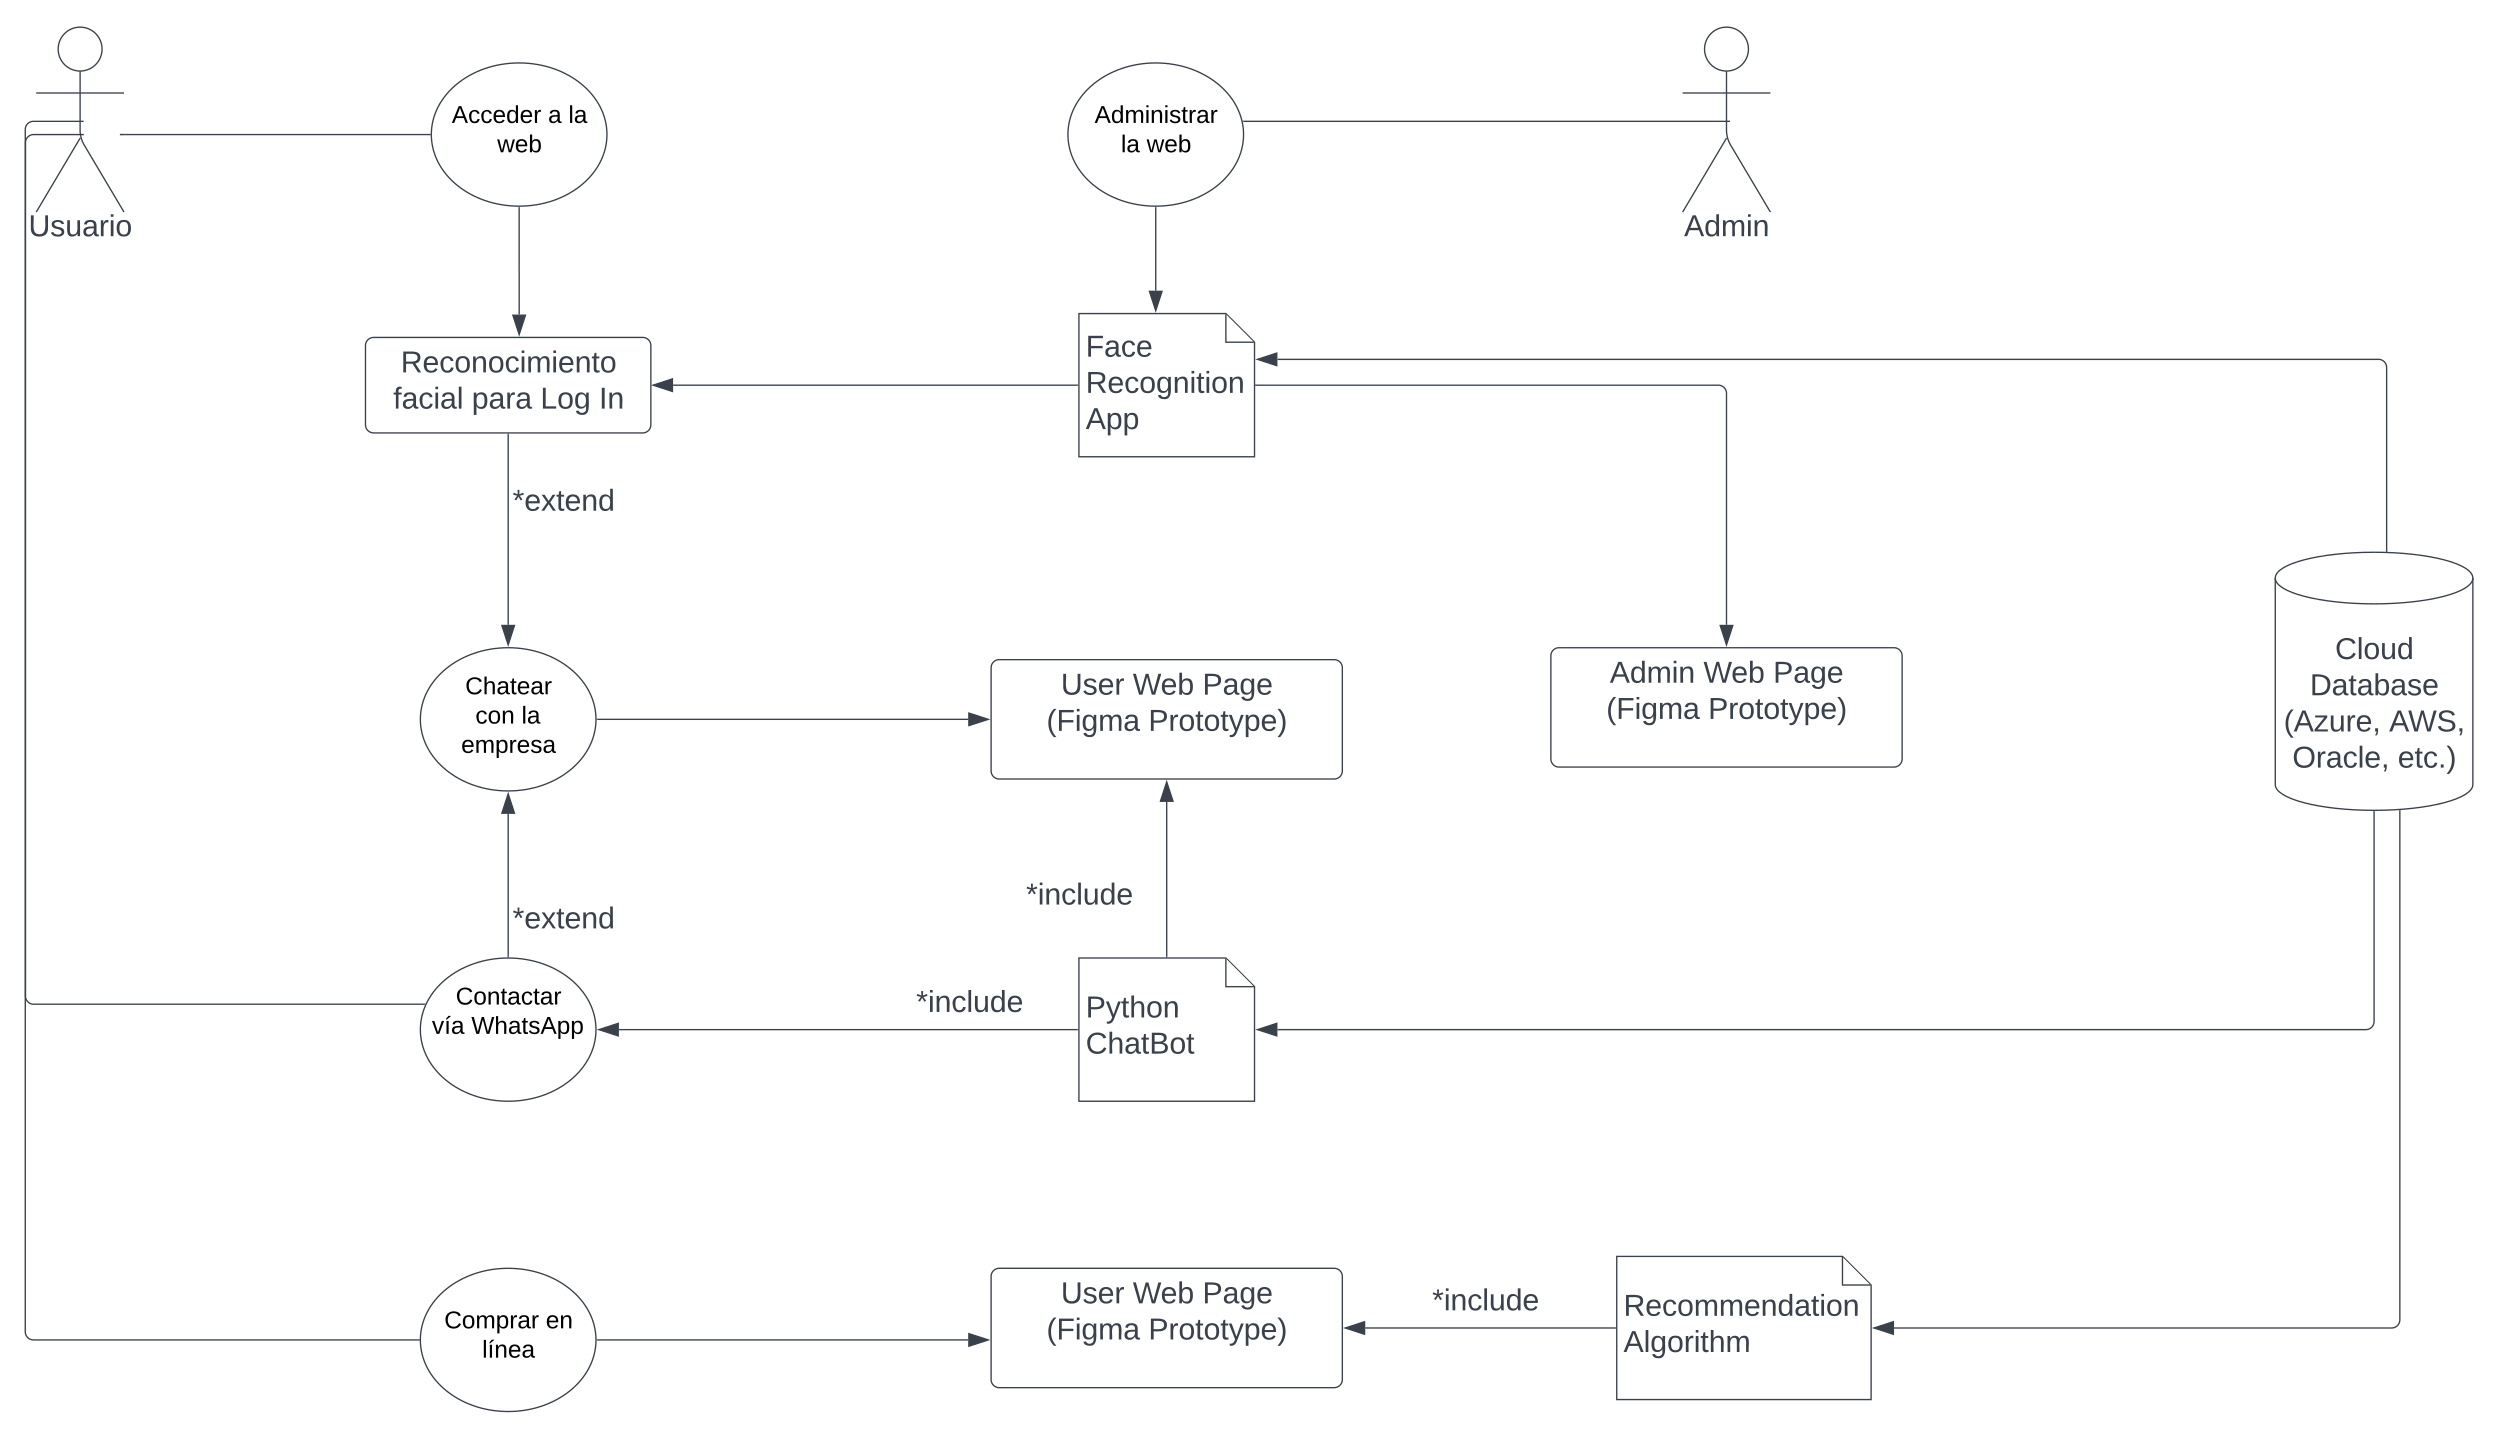 <svg xmlns="http://www.w3.org/2000/svg" xmlns:xlink="http://www.w3.org/1999/xlink" xmlns:lucid="lucid" width="1841.98" height="1060"><g transform="translate(1778.622 -180)" lucid:page-tab-id="0_0"><path d="M-1806.87 0H64v1322.84h-1870.87z" fill="#fff"/><path d="M-1048.38 672.03a6 6 0 0 1 6-6h246.78a6 6 0 0 1 6 6v75.94a6 6 0 0 1-6 6h-246.78a6 6 0 0 1-6-6z" stroke="#3a414a" fill-opacity="0"/><use xlink:href="#a" transform="matrix(1,0,0,1,-1040.379,674.034) translate(43.414 17.778)"/><use xlink:href="#b" transform="matrix(1,0,0,1,-1040.379,674.034) translate(96.377 17.778)"/><use xlink:href="#c" transform="matrix(1,0,0,1,-1040.379,674.034) translate(147.735 17.778)"/><use xlink:href="#d" transform="matrix(1,0,0,1,-1040.379,674.034) translate(32.796 44.444)"/><use xlink:href="#e" transform="matrix(1,0,0,1,-1040.379,674.034) translate(107.858 44.444)"/><path d="M-1509.34 434.62a6 6 0 0 1 6-6h198.26a6 6 0 0 1 6 6v58.35a6 6 0 0 1-6 6h-198.26a6 6 0 0 1-6-6z" stroke="#3a414a" fill-opacity="0"/><use xlink:href="#f" transform="matrix(1,0,0,1,-1501.335,436.621) translate(17.994 17.778)"/><use xlink:href="#g" transform="matrix(1,0,0,1,-1501.335,436.621) translate(12.407 44.444)"/><use xlink:href="#h" transform="matrix(1,0,0,1,-1501.335,436.621) translate(70.309 44.444)"/><use xlink:href="#i" transform="matrix(1,0,0,1,-1501.335,436.621) translate(120.864 44.444)"/><use xlink:href="#j" transform="matrix(1,0,0,1,-1501.335,436.621) translate(164.074 44.444)"/><path d="M-635.95 663.24a6 6 0 0 1 6-6h246.8a6 6 0 0 1 6 6v75.93a6 6 0 0 1-6 6h-246.8a6 6 0 0 1-6-6z" stroke="#3a414a" fill-opacity="0"/><use xlink:href="#k" transform="matrix(1,0,0,1,-627.945,665.241) translate(35.389 17.778)"/><use xlink:href="#b" transform="matrix(1,0,0,1,-627.945,665.241) translate(104.401 17.778)"/><use xlink:href="#c" transform="matrix(1,0,0,1,-627.945,665.241) translate(155.759 17.778)"/><use xlink:href="#d" transform="matrix(1,0,0,1,-627.945,665.241) translate(32.796 44.444)"/><use xlink:href="#e" transform="matrix(1,0,0,1,-627.945,665.241) translate(107.858 44.444)"/><path d="M-1048.38 1120.48a6 6 0 0 1 6-6h246.78a6 6 0 0 1 6 6v75.93a6 6 0 0 1-6 6h-246.78a6 6 0 0 1-6-6z" stroke="#3a414a" fill-opacity="0"/><use xlink:href="#a" transform="matrix(1,0,0,1,-1040.379,1122.483) translate(43.414 17.778)"/><use xlink:href="#b" transform="matrix(1,0,0,1,-1040.379,1122.483) translate(96.377 17.778)"/><use xlink:href="#c" transform="matrix(1,0,0,1,-1040.379,1122.483) translate(147.735 17.778)"/><use xlink:href="#d" transform="matrix(1,0,0,1,-1040.379,1122.483) translate(32.796 44.444)"/><use xlink:href="#e" transform="matrix(1,0,0,1,-1040.379,1122.483) translate(107.858 44.444)"/><path d="M-1460.8 525.35h194.07v52.75h-194.08z" fill="none"/><use xlink:href="#l" transform="matrix(1,0,0,1,-1460.813,525.345) translate(59.846 30.944)"/><path d="M-1703.42 216.17c0 8.94-7.24 16.18-16.18 16.18-8.93 0-16.17-7.24-16.17-16.18 0-8.93 7.24-16.17 16.17-16.17 8.94 0 16.18 7.24 16.18 16.17z" stroke="#3a414a" fill="#fff"/><path d="M-1719.6 232.35v43.42a21.87 21.87 0 0 0 3.07 11.16l29.28 49.35m-32.35-54.5l-32.34 54.5m0-87.76h64.7" stroke="#3a414a" fill="none"/><path d="M-1751.94 206a6 6 0 0 1 6-6h52.7a6 6 0 0 1 6 6v146.28a6 6 0 0 1-6 6h-52.7a6 6 0 0 1-6-6z" fill="none"/><use xlink:href="#m" transform="matrix(1,0,0,1,-1831.943,336.276) translate(74.321 17.778)"/><path d="M-1331.42 279.14c0 29.14-28.97 52.76-64.7 52.76-35.73 0-64.7-23.62-64.7-52.76 0-29.14 28.97-52.76 64.7-52.76 35.73 0 64.7 23.62 64.7 52.76z" stroke="#3a414a" fill="#fff"/><use xlink:href="#n" transform="matrix(1,0,0,1,-1460.813,226.379) translate(15.055 44.212)"/><use xlink:href="#o" transform="matrix(1,0,0,1,-1460.813,226.379) translate(86.005 44.212)"/><use xlink:href="#p" transform="matrix(1,0,0,1,-1460.813,226.379) translate(101.005 44.212)"/><use xlink:href="#q" transform="matrix(1,0,0,1,-1460.813,226.379) translate(48.53 65.812)"/><path d="M-1686.75 279.14h224.94" stroke="#3a414a" fill="none"/><path d="M-1686.73 279.64h-3.52v-1h3.52zM-1461.3 279.13v.5h-.53v-1h.53z" stroke="#3a414a" stroke-width=".05" fill="#3a414a"/><path d="M-1339.5 710c0 29.14-28.97 52.76-64.7 52.76-35.73 0-64.7-23.62-64.7-52.76 0-29.14 28.97-52.76 64.7-52.76 35.73 0 64.7 23.62 64.7 52.76z" stroke="#3a414a" fill="#fff"/><use xlink:href="#r" transform="matrix(1,0,0,1,-1468.9,657.241) translate(33.055 34.275)"/><use xlink:href="#s" transform="matrix(1,0,0,1,-1468.9,657.241) translate(40.53 55.875)"/><use xlink:href="#p" transform="matrix(1,0,0,1,-1468.9,657.241) translate(74.53 55.875)"/><use xlink:href="#t" transform="matrix(1,0,0,1,-1468.9,657.241) translate(30.055 77.475)"/><path d="M-1339.5 938.62c0 29.14-28.97 52.76-64.7 52.76-35.73 0-64.7-23.62-64.7-52.76 0-29.14 28.97-52.76 64.7-52.76 35.73 0 64.7 23.62 64.7 52.76z" stroke="#3a414a" fill="#fff"/><use xlink:href="#u" transform="matrix(1,0,0,1,-1468.9,885.862) translate(26.055 34.275)"/><use xlink:href="#v" transform="matrix(1,0,0,1,-1468.9,885.862) translate(8.53 55.875)"/><use xlink:href="#w" transform="matrix(1,0,0,1,-1468.9,885.862) translate(37.53 55.875)"/><path d="M-1720.34 279.14h-33.5a6 6 0 0 0-6 6V913.9a6 6 0 0 0 6 6h288.12M-1720.35 279.14h3.5" stroke="#3a414a" fill="none"/><path d="M-1465.45 920.4h-.3v-1h.75z" stroke="#3a414a" stroke-width=".05" fill="#3a414a"/><path d="M-1404.2 884.86V779.64" stroke="#3a414a" fill="none"/><path d="M-1403.7 885.38l-.5-.02h-.5v-.5h1z" stroke="#3a414a" stroke-width=".05" fill="#3a414a"/><path d="M-1404.2 764.88l4.63 14.26h-9.27z" stroke="#3a414a" fill="#3a414a"/><path d="M-1460.8 833.1h194.07v52.76h-194.08z" fill="none"/><use xlink:href="#l" transform="matrix(1,0,0,1,-1460.813,833.103) translate(59.846 30.944)"/><path d="M-983.68 885.86h108.28l21.1 21.1v84.42h-129.38z" stroke="#3a414a" fill="#fff"/><path d="M-875.4 886.34v20.63h20.63" stroke="#3a414a" fill="#fff"/><use xlink:href="#x" transform="matrix(1,0,0,1,-978.684,890.862) translate(0 38.778)"/><use xlink:href="#y" transform="matrix(1,0,0,1,-978.684,890.862) translate(0 65.444)"/><path d="M-919 884.86v-114" stroke="#3a414a" fill="none"/><path d="M-918.5 885.36h-1v-.5h1z" stroke="#3a414a" stroke-width=".05" fill="#3a414a"/><path d="M-919 756.1l4.65 14.25h-9.27z" stroke="#3a414a" fill="#3a414a"/><path d="M-1338.5 710h273.24" stroke="#3a414a" fill="none"/><path d="M-1338.5 710.5h-.53l.02-.5-.02-.5h.52z" stroke="#3a414a" stroke-width=".05" fill="#3a414a"/><path d="M-1050.5 710l-14.26 4.63v-9.26z" stroke="#3a414a" fill="#3a414a"/><path d="M-984.68 938.62h-337.95" stroke="#3a414a" fill="none"/><path d="M-984.18 939.12h-.52v-1h.52z" stroke="#3a414a" stroke-width=".05" fill="#3a414a"/><path d="M-1337.4 938.62l14.28-4.63v9.26z" stroke="#3a414a" fill="#3a414a"/><path d="M-1161.6 894.65h194.1v52.76h-194.1z" fill="none"/><use xlink:href="#z" transform="matrix(1,0,0,1,-1161.597,894.655) translate(58.056 30.944)"/><path d="M-1080.73 815.52h194.1v52.76h-194.1z" fill="none"/><use xlink:href="#z" transform="matrix(1,0,0,1,-1080.727,815.517) translate(58.056 30.944)"/><path d="M-1404.2 499.9v140.47" stroke="#3a414a" fill="none"/><path d="M-1403.7 499.92h-1v-.46h1z" stroke="#3a414a" stroke-width=".05" fill="#3a414a"/><path d="M-1404.2 655.12l-4.64-14.26h9.27z" stroke="#3a414a" fill="#3a414a"/><path d="M-1396.12 332.9v47.35l.02.02v31.47" stroke="#3a414a" fill="none"/><path d="M-1396.12 332.4h.5v.5h-1v-.52z" stroke="#3a414a" stroke-width=".05" fill="#3a414a"/><path d="M-1396.1 426.5l-4.64-14.26h9.27z" stroke="#3a414a" fill="#3a414a"/><path d="M-983.68 411.03h108.28l21.1 21.1v84.42h-129.38z" stroke="#3a414a" fill="#fff"/><path d="M-875.4 411.5v20.64h20.63" stroke="#3a414a" fill="#fff"/><use xlink:href="#A" transform="matrix(1,0,0,1,-978.684,416.034) translate(0 26.778)"/><use xlink:href="#B" transform="matrix(1,0,0,1,-978.684,416.034) translate(0 53.444)"/><use xlink:href="#C" transform="matrix(1,0,0,1,-978.684,416.034) translate(0 80.111)"/><path d="M-984.68 463.8h-298" stroke="#3a414a" fill="none"/><path d="M-984.18 464.3h-.52v-1h.52z" stroke="#3a414a" stroke-width=".05" fill="#3a414a"/><path d="M-1297.46 463.8l14.27-4.64v9.27z" stroke="#3a414a" fill="#3a414a"/><path d="M-490.38 216.17c0 8.94-7.24 16.18-16.17 16.18-8.94 0-16.18-7.24-16.18-16.18 0-8.93 7.24-16.17 16.18-16.17 8.93 0 16.17 7.24 16.17 16.17z" stroke="#3a414a" fill="#fff"/><path d="M-506.55 232.35v43.42a21.87 21.87 0 0 0 3.06 11.16l29.3 49.35m-32.35-54.5l-32.35 54.5m0-87.76h64.7" stroke="#3a414a" fill="none"/><path d="M-538.9 206a6 6 0 0 1 6-6h52.7a6 6 0 0 1 6 6v146.28a6 6 0 0 1-6 6h-52.7a6 6 0 0 1-6-6z" fill="none"/><use xlink:href="#D" transform="matrix(1,0,0,1,-618.902,336.276) translate(81.08 17.778)"/><path d="M-862.38 279.14c0 29.14-28.97 52.76-64.7 52.76-35.73 0-64.7-23.62-64.7-52.76 0-29.14 28.97-52.76 64.7-52.76 35.74 0 64.7 23.62 64.7 52.76z" stroke="#3a414a" fill="#fff"/><use xlink:href="#E" transform="matrix(1,0,0,1,-991.771,226.379) translate(19.63 44.212)"/><use xlink:href="#F" transform="matrix(1,0,0,1,-991.771,226.379) translate(39.055 65.812)"/><use xlink:href="#G" transform="matrix(1,0,0,1,-991.771,226.379) translate(58.005 65.812)"/><path d="M-507.46 269.4h-177.5H-862.5M-507.47 269.4h3.5" stroke="#3a414a" fill="none"/><path d="M-862.5 269.9h-.4l-.2-1h.6z" stroke="#3a414a" stroke-width=".05" fill="#3a414a"/><path d="M-927.08 332.9V394.16" stroke="#3a414a" fill="none"/><path d="M-927.08 332.4h.5v.5h-1v-.52z" stroke="#3a414a" stroke-width=".05" fill="#3a414a"/><path d="M-927.08 408.92l-4.64-14.27h9.27z" stroke="#3a414a" fill="#3a414a"/><path d="M-853.3 463.8h340.75a6 6 0 0 1 6 6v170.56" stroke="#3a414a" fill="none"/><path d="M-853.28 464.3h-.5v-1h.5z" stroke="#3a414a" stroke-width=".05" fill="#3a414a"/><path d="M-506.55 655.12l-4.64-14.26h9.28z" stroke="#3a414a" fill="#3a414a"/><path d="M-1339.5 1167.24c0 29.14-28.97 52.76-64.7 52.76-35.73 0-64.7-23.62-64.7-52.76 0-29.14 28.97-52.76 64.7-52.76 35.73 0 64.7 23.62 64.7 52.76z" stroke="#3a414a" fill="#fff"/><g><use xlink:href="#H" transform="matrix(1,0,0,1,-1468.9,1114.483) translate(17.605 44.212)"/><use xlink:href="#I" transform="matrix(1,0,0,1,-1468.9,1114.483) translate(92.405 44.212)"/><use xlink:href="#J" transform="matrix(1,0,0,1,-1468.9,1114.483) translate(45.53 65.812)"/></g><path d="M-1720.5 269.4h-33.5a6 6 0 0 0-6 6v885.84a6 6 0 0 0 6 6h284.1M-1720.5 269.4h3.5" stroke="#3a414a" fill="none"/><path d="M-1469.4 1167.23v.5h-.5v-1h.52z" stroke="#3a414a" stroke-width=".05" fill="#3a414a"/><path d="M-1338.5 1167.24h273.25" stroke="#3a414a" fill="none"/><path d="M-1338.5 1167.74h-.53l.02-.5-.02-.5h.52z" stroke="#3a414a" stroke-width=".05" fill="#3a414a"/><path d="M-1050.5 1167.25l-14.26 4.63v-9.27z" stroke="#3a414a" fill="#3a414a"/><path d="M-587.42 1105.7h166.32l21.1 21.1v84.4h-187.42z" stroke="#3a414a" fill="#fff"/><path d="M-421.1 1106.17v20.62h20.62" stroke="#3a414a" fill="#fff"/><g><use xlink:href="#K" transform="matrix(1,0,0,1,-582.424,1110.69) translate(0 38.778)"/><use xlink:href="#L" transform="matrix(1,0,0,1,-582.424,1110.69) translate(0 65.444)"/></g><path d="M-588.42 1158.45h-184.3" stroke="#3a414a" fill="none"/><path d="M-587.92 1158.95h-.52v-1h.52z" stroke="#3a414a" stroke-width=".05" fill="#3a414a"/><path d="M-787.48 1158.45l14.27-4.64v9.28z" stroke="#3a414a" fill="#3a414a"/><path d="M-781.5 1114.48h194.08v52.76h-194.1z" fill="none"/><g><use xlink:href="#z" transform="matrix(1,0,0,1,-781.51,1114.483) translate(58.056 30.944)"/></g><path d="M43.36 758.03c0 10.5-32.6 19.02-72.78 19.02-40.2 0-72.8-8.52-72.8-19.02V605.9c0-10.5 32.6-19 72.8-19 40.2 0 72.78 8.5 72.78 19z" stroke="#3a414a" fill="#fff"/><path d="M43.36 605.9c0 10.5-32.6 19.03-72.78 19.03-40.2 0-72.8-8.52-72.8-19.02" stroke="#3a414a" fill="none"/><g><use xlink:href="#M" transform="matrix(1,0,0,1,-97.207,629.927) translate(39.049 35.653)"/><use xlink:href="#N" transform="matrix(1,0,0,1,-97.207,629.927) translate(20.5 62.319)"/><use xlink:href="#O" transform="matrix(1,0,0,1,-97.207,629.927) translate(1.21 88.986)"/><use xlink:href="#P" transform="matrix(1,0,0,1,-97.207,629.927) translate(78.864 88.986)"/><use xlink:href="#Q" transform="matrix(1,0,0,1,-97.207,629.927) translate(7.599 115.653)"/><use xlink:href="#R" transform="matrix(1,0,0,1,-97.207,629.927) translate(85.253 115.653)"/></g><path d="M-837.4 444.77h811.23a6 6 0 0 1 6 6V586.2" stroke="#3a414a" fill="none"/><path d="M-852.17 444.77l14.26-4.63v9.27z" stroke="#3a414a" fill="#3a414a"/><path d="M-19.68 586.72l-1-.03v-.5h1z" stroke="#3a414a" stroke-width=".05" fill="#3a414a"/><path d="M-837.4 938.62h801.98a6 6 0 0 0 6-6V778.05" stroke="#3a414a" fill="none"/><path d="M-852.17 938.62l14.26-4.63v9.26z" stroke="#3a414a" fill="#3a414a"/><path d="M-29.43 777.55l.5-.02v.53h-1v-.53z" stroke="#3a414a" stroke-width=".05" fill="#3a414a"/><path d="M-383.12 1158.45h366.68a6 6 0 0 0 6-6V777.32" stroke="#3a414a" fill="none"/><path d="M-397.88 1158.45l14.26-4.64v9.28z" stroke="#3a414a" fill="#3a414a"/><path d="M-9.94 777.33h-1v-.46l1-.1z" stroke="#3a414a" stroke-width=".05" fill="#3a414a"/><defs><path fill="#3a414a" d="M232-93c-1 65-40 97-104 97C67 4 28-28 28-90v-158h33c8 89-33 224 67 224 102 0 64-133 71-224h33v155" id="S"/><path fill="#3a414a" d="M135-143c-3-34-86-38-87 0 15 53 115 12 119 90S17 21 10-45l28-5c4 36 97 45 98 0-10-56-113-15-118-90-4-57 82-63 122-42 12 7 21 19 24 35" id="T"/><path fill="#3a414a" d="M100-194c63 0 86 42 84 106H49c0 40 14 67 53 68 26 1 43-12 49-29l28 8c-11 28-37 45-77 45C44 4 14-33 15-96c1-61 26-98 85-98zm52 81c6-60-76-77-97-28-3 7-6 17-6 28h103" id="U"/><path fill="#3a414a" d="M114-163C36-179 61-72 57 0H25l-1-190h30c1 12-1 29 2 39 6-27 23-49 58-41v29" id="V"/><g id="a"><use transform="matrix(0.062,0,0,0.062,0,0)" xlink:href="#S"/><use transform="matrix(0.062,0,0,0.062,15.988,0)" xlink:href="#T"/><use transform="matrix(0.062,0,0,0.062,27.099,0)" xlink:href="#U"/><use transform="matrix(0.062,0,0,0.062,39.444,0)" xlink:href="#V"/></g><path fill="#3a414a" d="M266 0h-40l-56-210L115 0H75L2-248h35L96-30l15-64 43-154h32l59 218 59-218h35" id="W"/><path fill="#3a414a" d="M115-194c53 0 69 39 70 98 0 66-23 100-70 100C84 3 66-7 56-30L54 0H23l1-261h32v101c10-23 28-34 59-34zm-8 174c40 0 45-34 45-75 0-40-5-75-45-74-42 0-51 32-51 76 0 43 10 73 51 73" id="X"/><g id="b"><use transform="matrix(0.062,0,0,0.062,0,0)" xlink:href="#W"/><use transform="matrix(0.062,0,0,0.062,20.494,0)" xlink:href="#U"/><use transform="matrix(0.062,0,0,0.062,32.84,0)" xlink:href="#X"/></g><path fill="#3a414a" d="M30-248c87 1 191-15 191 75 0 78-77 80-158 76V0H30v-248zm33 125c57 0 124 11 124-50 0-59-68-47-124-48v98" id="Y"/><path fill="#3a414a" d="M141-36C126-15 110 5 73 4 37 3 15-17 15-53c-1-64 63-63 125-63 3-35-9-54-41-54-24 1-41 7-42 31l-33-3c5-37 33-52 76-52 45 0 72 20 72 64v82c-1 20 7 32 28 27v20c-31 9-61-2-59-35zM48-53c0 20 12 33 32 33 41-3 63-29 60-74-43 2-92-5-92 41" id="Z"/><path fill="#3a414a" d="M177-190C167-65 218 103 67 71c-23-6-38-20-44-43l32-5c15 47 100 32 89-28v-30C133-14 115 1 83 1 29 1 15-40 15-95c0-56 16-97 71-98 29-1 48 16 59 35 1-10 0-23 2-32h30zM94-22c36 0 50-32 50-73 0-42-14-75-50-75-39 0-46 34-46 75s6 73 46 73" id="aa"/><g id="c"><use transform="matrix(0.062,0,0,0.062,0,0)" xlink:href="#Y"/><use transform="matrix(0.062,0,0,0.062,14.815,0)" xlink:href="#Z"/><use transform="matrix(0.062,0,0,0.062,27.16,0)" xlink:href="#aa"/><use transform="matrix(0.062,0,0,0.062,39.506,0)" xlink:href="#U"/></g><path fill="#3a414a" d="M87 75C49 33 22-17 22-94c0-76 28-126 65-167h31c-38 41-64 92-64 168S80 34 118 75H87" id="ab"/><path fill="#3a414a" d="M63-220v92h138v28H63V0H30v-248h175v28H63" id="ac"/><path fill="#3a414a" d="M24-231v-30h32v30H24zM24 0v-190h32V0H24" id="ad"/><path fill="#3a414a" d="M210-169c-67 3-38 105-44 169h-31v-121c0-29-5-50-35-48C34-165 62-65 56 0H25l-1-190h30c1 10-1 24 2 32 10-44 99-50 107 0 11-21 27-35 58-36 85-2 47 119 55 194h-31v-121c0-29-5-49-35-48" id="ae"/><g id="d"><use transform="matrix(0.062,0,0,0.062,0,0)" xlink:href="#ab"/><use transform="matrix(0.062,0,0,0.062,7.346,0)" xlink:href="#ac"/><use transform="matrix(0.062,0,0,0.062,20.864,0)" xlink:href="#ad"/><use transform="matrix(0.062,0,0,0.062,25.741,0)" xlink:href="#aa"/><use transform="matrix(0.062,0,0,0.062,38.086,0)" xlink:href="#ae"/><use transform="matrix(0.062,0,0,0.062,56.543,0)" xlink:href="#Z"/></g><path fill="#3a414a" d="M100-194c62-1 85 37 85 99 1 63-27 99-86 99S16-35 15-95c0-66 28-99 85-99zM99-20c44 1 53-31 53-75 0-43-8-75-51-75s-53 32-53 75 10 74 51 75" id="af"/><path fill="#3a414a" d="M59-47c-2 24 18 29 38 22v24C64 9 27 4 27-40v-127H5v-23h24l9-43h21v43h35v23H59v120" id="ag"/><path fill="#3a414a" d="M179-190L93 31C79 59 56 82 12 73V49c39 6 53-20 64-50L1-190h34L92-34l54-156h33" id="ah"/><path fill="#3a414a" d="M115-194c55 1 70 41 70 98S169 2 115 4C84 4 66-9 55-30l1 105H24l-1-265h31l2 30c10-21 28-34 59-34zm-8 174c40 0 45-34 45-75s-6-73-45-74c-42 0-51 32-51 76 0 43 10 73 51 73" id="ai"/><path fill="#3a414a" d="M33-261c38 41 65 92 65 168S71 34 33 75H2C39 34 66-17 66-93S39-220 2-261h31" id="aj"/><g id="e"><use transform="matrix(0.062,0,0,0.062,0,0)" xlink:href="#Y"/><use transform="matrix(0.062,0,0,0.062,14.815,0)" xlink:href="#V"/><use transform="matrix(0.062,0,0,0.062,22.16,0)" xlink:href="#af"/><use transform="matrix(0.062,0,0,0.062,34.506,0)" xlink:href="#ag"/><use transform="matrix(0.062,0,0,0.062,40.679,0)" xlink:href="#af"/><use transform="matrix(0.062,0,0,0.062,53.025,0)" xlink:href="#ag"/><use transform="matrix(0.062,0,0,0.062,59.198,0)" xlink:href="#ah"/><use transform="matrix(0.062,0,0,0.062,70.309,0)" xlink:href="#ai"/><use transform="matrix(0.062,0,0,0.062,82.654,0)" xlink:href="#U"/><use transform="matrix(0.062,0,0,0.062,95,0)" xlink:href="#aj"/></g><path fill="#3a414a" d="M233-177c-1 41-23 64-60 70L243 0h-38l-65-103H63V0H30v-248c88 3 205-21 203 71zM63-129c60-2 137 13 137-47 0-61-80-42-137-45v92" id="ak"/><path fill="#3a414a" d="M96-169c-40 0-48 33-48 73s9 75 48 75c24 0 41-14 43-38l32 2c-6 37-31 61-74 61-59 0-76-41-82-99-10-93 101-131 147-64 4 7 5 14 7 22l-32 3c-4-21-16-35-41-35" id="al"/><path fill="#3a414a" d="M117-194c89-4 53 116 60 194h-32v-121c0-31-8-49-39-48C34-167 62-67 57 0H25l-1-190h30c1 10-1 24 2 32 11-22 29-35 61-36" id="am"/><g id="f"><use transform="matrix(0.062,0,0,0.062,0,0)" xlink:href="#ak"/><use transform="matrix(0.062,0,0,0.062,15.988,0)" xlink:href="#U"/><use transform="matrix(0.062,0,0,0.062,28.333,0)" xlink:href="#al"/><use transform="matrix(0.062,0,0,0.062,39.444,0)" xlink:href="#af"/><use transform="matrix(0.062,0,0,0.062,51.79,0)" xlink:href="#am"/><use transform="matrix(0.062,0,0,0.062,64.136,0)" xlink:href="#af"/><use transform="matrix(0.062,0,0,0.062,76.481,0)" xlink:href="#al"/><use transform="matrix(0.062,0,0,0.062,87.593,0)" xlink:href="#ad"/><use transform="matrix(0.062,0,0,0.062,92.469,0)" xlink:href="#ae"/><use transform="matrix(0.062,0,0,0.062,110.926,0)" xlink:href="#ad"/><use transform="matrix(0.062,0,0,0.062,115.802,0)" xlink:href="#U"/><use transform="matrix(0.062,0,0,0.062,128.148,0)" xlink:href="#am"/><use transform="matrix(0.062,0,0,0.062,140.494,0)" xlink:href="#ag"/><use transform="matrix(0.062,0,0,0.062,146.667,0)" xlink:href="#af"/></g><path fill="#3a414a" d="M101-234c-31-9-42 10-38 44h38v23H63V0H32v-167H5v-23h27c-7-52 17-82 69-68v24" id="an"/><path fill="#3a414a" d="M24 0v-261h32V0H24" id="ao"/><g id="g"><use transform="matrix(0.062,0,0,0.062,0,0)" xlink:href="#an"/><use transform="matrix(0.062,0,0,0.062,6.173,0)" xlink:href="#Z"/><use transform="matrix(0.062,0,0,0.062,18.519,0)" xlink:href="#al"/><use transform="matrix(0.062,0,0,0.062,29.63,0)" xlink:href="#ad"/><use transform="matrix(0.062,0,0,0.062,34.506,0)" xlink:href="#Z"/><use transform="matrix(0.062,0,0,0.062,46.852,0)" xlink:href="#ao"/></g><g id="h"><use transform="matrix(0.062,0,0,0.062,0,0)" xlink:href="#ai"/><use transform="matrix(0.062,0,0,0.062,12.346,0)" xlink:href="#Z"/><use transform="matrix(0.062,0,0,0.062,24.691,0)" xlink:href="#V"/><use transform="matrix(0.062,0,0,0.062,32.037,0)" xlink:href="#Z"/></g><path fill="#3a414a" d="M30 0v-248h33v221h125V0H30" id="ap"/><g id="i"><use transform="matrix(0.062,0,0,0.062,0,0)" xlink:href="#ap"/><use transform="matrix(0.062,0,0,0.062,12.346,0)" xlink:href="#af"/><use transform="matrix(0.062,0,0,0.062,24.691,0)" xlink:href="#aa"/></g><path fill="#3a414a" d="M33 0v-248h34V0H33" id="aq"/><g id="j"><use transform="matrix(0.062,0,0,0.062,0,0)" xlink:href="#aq"/><use transform="matrix(0.062,0,0,0.062,6.173,0)" xlink:href="#am"/></g><path fill="#3a414a" d="M205 0l-28-72H64L36 0H1l101-248h38L239 0h-34zm-38-99l-47-123c-12 45-31 82-46 123h93" id="ar"/><path fill="#3a414a" d="M85-194c31 0 48 13 60 33l-1-100h32l1 261h-30c-2-10 0-23-3-31C134-8 116 4 85 4 32 4 16-35 15-94c0-66 23-100 70-100zm9 24c-40 0-46 34-46 75 0 40 6 74 45 74 42 0 51-32 51-76 0-42-9-74-50-73" id="as"/><g id="k"><use transform="matrix(0.062,0,0,0.062,0,0)" xlink:href="#ar"/><use transform="matrix(0.062,0,0,0.062,14.815,0)" xlink:href="#as"/><use transform="matrix(0.062,0,0,0.062,27.16,0)" xlink:href="#ae"/><use transform="matrix(0.062,0,0,0.062,45.617,0)" xlink:href="#ad"/><use transform="matrix(0.062,0,0,0.062,50.494,0)" xlink:href="#am"/></g><path fill="#3a414a" d="M80-196l47-18 7 23-49 13 32 44-20 13-27-46-27 45-21-12 33-44-49-13 8-23 47 19-2-53h23" id="at"/><path fill="#3a414a" d="M141 0L90-78 38 0H4l68-98-65-92h35l48 74 47-74h35l-64 92 68 98h-35" id="au"/><g id="l"><use transform="matrix(0.062,0,0,0.062,0,0)" xlink:href="#at"/><use transform="matrix(0.062,0,0,0.062,8.642,0)" xlink:href="#U"/><use transform="matrix(0.062,0,0,0.062,20.988,0)" xlink:href="#au"/><use transform="matrix(0.062,0,0,0.062,32.099,0)" xlink:href="#ag"/><use transform="matrix(0.062,0,0,0.062,38.272,0)" xlink:href="#U"/><use transform="matrix(0.062,0,0,0.062,50.617,0)" xlink:href="#am"/><use transform="matrix(0.062,0,0,0.062,62.963,0)" xlink:href="#as"/></g><path fill="#3a414a" d="M84 4C-5 8 30-112 23-190h32v120c0 31 7 50 39 49 72-2 45-101 50-169h31l1 190h-30c-1-10 1-25-2-33-11 22-28 36-60 37" id="av"/><g id="m"><use transform="matrix(0.062,0,0,0.062,0,0)" xlink:href="#S"/><use transform="matrix(0.062,0,0,0.062,15.988,0)" xlink:href="#T"/><use transform="matrix(0.062,0,0,0.062,27.099,0)" xlink:href="#av"/><use transform="matrix(0.062,0,0,0.062,39.444,0)" xlink:href="#Z"/><use transform="matrix(0.062,0,0,0.062,51.79,0)" xlink:href="#V"/><use transform="matrix(0.062,0,0,0.062,59.136,0)" xlink:href="#ad"/><use transform="matrix(0.062,0,0,0.062,64.012,0)" xlink:href="#af"/></g><path d="M205 0l-28-72H64L36 0H1l101-248h38L239 0h-34zm-38-99l-47-123c-12 45-31 82-46 123h93" id="aw"/><path d="M96-169c-40 0-48 33-48 73s9 75 48 75c24 0 41-14 43-38l32 2c-6 37-31 61-74 61-59 0-76-41-82-99-10-93 101-131 147-64 4 7 5 14 7 22l-32 3c-4-21-16-35-41-35" id="ax"/><path d="M100-194c63 0 86 42 84 106H49c0 40 14 67 53 68 26 1 43-12 49-29l28 8c-11 28-37 45-77 45C44 4 14-33 15-96c1-61 26-98 85-98zm52 81c6-60-76-77-97-28-3 7-6 17-6 28h103" id="ay"/><path d="M85-194c31 0 48 13 60 33l-1-100h32l1 261h-30c-2-10 0-23-3-31C134-8 116 4 85 4 32 4 16-35 15-94c0-66 23-100 70-100zm9 24c-40 0-46 34-46 75 0 40 6 74 45 74 42 0 51-32 51-76 0-42-9-74-50-73" id="az"/><path d="M114-163C36-179 61-72 57 0H25l-1-190h30c1 12-1 29 2 39 6-27 23-49 58-41v29" id="aA"/><g id="n"><use transform="matrix(0.05,0,0,0.05,0,0)" xlink:href="#aw"/><use transform="matrix(0.05,0,0,0.05,12,0)" xlink:href="#ax"/><use transform="matrix(0.05,0,0,0.05,21,0)" xlink:href="#ax"/><use transform="matrix(0.05,0,0,0.05,30,0)" xlink:href="#ay"/><use transform="matrix(0.05,0,0,0.05,40,0)" xlink:href="#az"/><use transform="matrix(0.05,0,0,0.05,50,0)" xlink:href="#ay"/><use transform="matrix(0.05,0,0,0.05,60,0)" xlink:href="#aA"/></g><path d="M141-36C126-15 110 5 73 4 37 3 15-17 15-53c-1-64 63-63 125-63 3-35-9-54-41-54-24 1-41 7-42 31l-33-3c5-37 33-52 76-52 45 0 72 20 72 64v82c-1 20 7 32 28 27v20c-31 9-61-2-59-35zM48-53c0 20 12 33 32 33 41-3 63-29 60-74-43 2-92-5-92 41" id="aB"/><use transform="matrix(0.05,0,0,0.05,0,0)" xlink:href="#aB" id="o"/><path d="M24 0v-261h32V0H24" id="aC"/><g id="p"><use transform="matrix(0.05,0,0,0.05,0,0)" xlink:href="#aC"/><use transform="matrix(0.05,0,0,0.05,3.95,0)" xlink:href="#aB"/></g><path d="M206 0h-36l-40-164L89 0H53L-1-190h32L70-26l43-164h34l41 164 42-164h31" id="aD"/><path d="M115-194c53 0 69 39 70 98 0 66-23 100-70 100C84 3 66-7 56-30L54 0H23l1-261h32v101c10-23 28-34 59-34zm-8 174c40 0 45-34 45-75 0-40-5-75-45-74-42 0-51 32-51 76 0 43 10 73 51 73" id="aE"/><g id="q"><use transform="matrix(0.05,0,0,0.05,0,0)" xlink:href="#aD"/><use transform="matrix(0.05,0,0,0.05,12.95,0)" xlink:href="#ay"/><use transform="matrix(0.05,0,0,0.05,22.95,0)" xlink:href="#aE"/></g><path d="M212-179c-10-28-35-45-73-45-59 0-87 40-87 99 0 60 29 101 89 101 43 0 62-24 78-52l27 14C228-24 195 4 139 4 59 4 22-46 18-125c-6-104 99-153 187-111 19 9 31 26 39 46" id="aF"/><path d="M106-169C34-169 62-67 57 0H25v-261h32l-1 103c12-21 28-36 61-36 89 0 53 116 60 194h-32v-121c2-32-8-49-39-48" id="aG"/><path d="M59-47c-2 24 18 29 38 22v24C64 9 27 4 27-40v-127H5v-23h24l9-43h21v43h35v23H59v120" id="aH"/><g id="r"><use transform="matrix(0.05,0,0,0.05,0,0)" xlink:href="#aF"/><use transform="matrix(0.05,0,0,0.05,12.95,0)" xlink:href="#aG"/><use transform="matrix(0.05,0,0,0.05,22.95,0)" xlink:href="#aB"/><use transform="matrix(0.05,0,0,0.05,32.95,0)" xlink:href="#aH"/><use transform="matrix(0.05,0,0,0.05,37.95,0)" xlink:href="#ay"/><use transform="matrix(0.05,0,0,0.05,47.95,0)" xlink:href="#aB"/><use transform="matrix(0.05,0,0,0.05,57.95,0)" xlink:href="#aA"/></g><path d="M100-194c62-1 85 37 85 99 1 63-27 99-86 99S16-35 15-95c0-66 28-99 85-99zM99-20c44 1 53-31 53-75 0-43-8-75-51-75s-53 32-53 75 10 74 51 75" id="aI"/><path d="M117-194c89-4 53 116 60 194h-32v-121c0-31-8-49-39-48C34-167 62-67 57 0H25l-1-190h30c1 10-1 24 2 32 11-22 29-35 61-36" id="aJ"/><g id="s"><use transform="matrix(0.05,0,0,0.05,0,0)" xlink:href="#ax"/><use transform="matrix(0.05,0,0,0.05,9,0)" xlink:href="#aI"/><use transform="matrix(0.05,0,0,0.05,19,0)" xlink:href="#aJ"/></g><path d="M210-169c-67 3-38 105-44 169h-31v-121c0-29-5-50-35-48C34-165 62-65 56 0H25l-1-190h30c1 10-1 24 2 32 10-44 99-50 107 0 11-21 27-35 58-36 85-2 47 119 55 194h-31v-121c0-29-5-49-35-48" id="aK"/><path d="M115-194c55 1 70 41 70 98S169 2 115 4C84 4 66-9 55-30l1 105H24l-1-265h31l2 30c10-21 28-34 59-34zm-8 174c40 0 45-34 45-75s-6-73-45-74c-42 0-51 32-51 76 0 43 10 73 51 73" id="aL"/><path d="M135-143c-3-34-86-38-87 0 15 53 115 12 119 90S17 21 10-45l28-5c4 36 97 45 98 0-10-56-113-15-118-90-4-57 82-63 122-42 12 7 21 19 24 35" id="aM"/><g id="t"><use transform="matrix(0.05,0,0,0.05,0,0)" xlink:href="#ay"/><use transform="matrix(0.05,0,0,0.05,10,0)" xlink:href="#aK"/><use transform="matrix(0.05,0,0,0.05,24.95,0)" xlink:href="#aL"/><use transform="matrix(0.05,0,0,0.05,34.95,0)" xlink:href="#aA"/><use transform="matrix(0.05,0,0,0.05,40.9,0)" xlink:href="#ay"/><use transform="matrix(0.05,0,0,0.05,50.9,0)" xlink:href="#aM"/><use transform="matrix(0.05,0,0,0.05,59.9,0)" xlink:href="#aB"/></g><g id="u"><use transform="matrix(0.05,0,0,0.05,0,0)" xlink:href="#aF"/><use transform="matrix(0.05,0,0,0.05,12.95,0)" xlink:href="#aI"/><use transform="matrix(0.05,0,0,0.05,22.95,0)" xlink:href="#aJ"/><use transform="matrix(0.05,0,0,0.05,32.95,0)" xlink:href="#aH"/><use transform="matrix(0.05,0,0,0.05,37.95,0)" xlink:href="#aB"/><use transform="matrix(0.05,0,0,0.05,47.95,0)" xlink:href="#ax"/><use transform="matrix(0.05,0,0,0.05,56.95,0)" xlink:href="#aH"/><use transform="matrix(0.05,0,0,0.05,61.95,0)" xlink:href="#aB"/><use transform="matrix(0.05,0,0,0.05,71.95,0)" xlink:href="#aA"/></g><path d="M108 0H70L1-190h34L89-25l56-165h34" id="aN"/><path d="M34 0v-190h32V0H34zM24-211c8-23 27-35 38-54h36v5l-58 49H24" id="aO"/><g id="v"><use transform="matrix(0.05,0,0,0.05,0,0)" xlink:href="#aN"/><use transform="matrix(0.05,0,0,0.05,9,0)" xlink:href="#aO"/><use transform="matrix(0.05,0,0,0.05,14,0)" xlink:href="#aB"/></g><path d="M266 0h-40l-56-210L115 0H75L2-248h35L96-30l15-64 43-154h32l59 218 59-218h35" id="aP"/><g id="w"><use transform="matrix(0.05,0,0,0.05,0,0)" xlink:href="#aP"/><use transform="matrix(0.05,0,0,0.05,16.95,0)" xlink:href="#aG"/><use transform="matrix(0.05,0,0,0.05,26.95,0)" xlink:href="#aB"/><use transform="matrix(0.05,0,0,0.05,36.95,0)" xlink:href="#aH"/><use transform="matrix(0.05,0,0,0.05,41.95,0)" xlink:href="#aM"/><use transform="matrix(0.05,0,0,0.05,50.95,0)" xlink:href="#aw"/><use transform="matrix(0.05,0,0,0.05,62.95,0)" xlink:href="#aL"/><use transform="matrix(0.05,0,0,0.05,72.95,0)" xlink:href="#aL"/></g><path fill="#3a414a" d="M106-169C34-169 62-67 57 0H25v-261h32l-1 103c12-21 28-36 61-36 89 0 53 116 60 194h-32v-121c2-32-8-49-39-48" id="aQ"/><g id="x"><use transform="matrix(0.062,0,0,0.062,0,0)" xlink:href="#Y"/><use transform="matrix(0.062,0,0,0.062,14.815,0)" xlink:href="#ah"/><use transform="matrix(0.062,0,0,0.062,25.926,0)" xlink:href="#ag"/><use transform="matrix(0.062,0,0,0.062,32.099,0)" xlink:href="#aQ"/><use transform="matrix(0.062,0,0,0.062,44.444,0)" xlink:href="#af"/><use transform="matrix(0.062,0,0,0.062,56.79,0)" xlink:href="#am"/></g><path fill="#3a414a" d="M212-179c-10-28-35-45-73-45-59 0-87 40-87 99 0 60 29 101 89 101 43 0 62-24 78-52l27 14C228-24 195 4 139 4 59 4 22-46 18-125c-6-104 99-153 187-111 19 9 31 26 39 46" id="aR"/><path fill="#3a414a" d="M160-131c35 5 61 23 61 61C221 17 115-2 30 0v-248c76 3 177-17 177 60 0 33-19 50-47 57zm-97-11c50-1 110 9 110-42 0-47-63-36-110-37v79zm0 115c55-2 124 14 124-45 0-56-70-42-124-44v89" id="aS"/><g id="y"><use transform="matrix(0.062,0,0,0.062,0,0)" xlink:href="#aR"/><use transform="matrix(0.062,0,0,0.062,15.988,0)" xlink:href="#aQ"/><use transform="matrix(0.062,0,0,0.062,28.333,0)" xlink:href="#Z"/><use transform="matrix(0.062,0,0,0.062,40.679,0)" xlink:href="#ag"/><use transform="matrix(0.062,0,0,0.062,46.852,0)" xlink:href="#aS"/><use transform="matrix(0.062,0,0,0.062,61.667,0)" xlink:href="#af"/><use transform="matrix(0.062,0,0,0.062,74.012,0)" xlink:href="#ag"/></g><g id="z"><use transform="matrix(0.062,0,0,0.062,0,0)" xlink:href="#at"/><use transform="matrix(0.062,0,0,0.062,8.642,0)" xlink:href="#ad"/><use transform="matrix(0.062,0,0,0.062,13.519,0)" xlink:href="#am"/><use transform="matrix(0.062,0,0,0.062,25.864,0)" xlink:href="#al"/><use transform="matrix(0.062,0,0,0.062,36.975,0)" xlink:href="#ao"/><use transform="matrix(0.062,0,0,0.062,41.852,0)" xlink:href="#av"/><use transform="matrix(0.062,0,0,0.062,54.198,0)" xlink:href="#as"/><use transform="matrix(0.062,0,0,0.062,66.543,0)" xlink:href="#U"/></g><g id="A"><use transform="matrix(0.062,0,0,0.062,0,0)" xlink:href="#ac"/><use transform="matrix(0.062,0,0,0.062,13.519,0)" xlink:href="#Z"/><use transform="matrix(0.062,0,0,0.062,25.864,0)" xlink:href="#al"/><use transform="matrix(0.062,0,0,0.062,36.975,0)" xlink:href="#U"/></g><g id="B"><use transform="matrix(0.062,0,0,0.062,0,0)" xlink:href="#ak"/><use transform="matrix(0.062,0,0,0.062,15.988,0)" xlink:href="#U"/><use transform="matrix(0.062,0,0,0.062,28.333,0)" xlink:href="#al"/><use transform="matrix(0.062,0,0,0.062,39.444,0)" xlink:href="#af"/><use transform="matrix(0.062,0,0,0.062,51.79,0)" xlink:href="#aa"/><use transform="matrix(0.062,0,0,0.062,64.136,0)" xlink:href="#am"/><use transform="matrix(0.062,0,0,0.062,76.481,0)" xlink:href="#ad"/><use transform="matrix(0.062,0,0,0.062,81.358,0)" xlink:href="#ag"/><use transform="matrix(0.062,0,0,0.062,87.531,0)" xlink:href="#ad"/><use transform="matrix(0.062,0,0,0.062,92.407,0)" xlink:href="#af"/><use transform="matrix(0.062,0,0,0.062,104.753,0)" xlink:href="#am"/></g><g id="C"><use transform="matrix(0.062,0,0,0.062,0,0)" xlink:href="#ar"/><use transform="matrix(0.062,0,0,0.062,14.815,0)" xlink:href="#ai"/><use transform="matrix(0.062,0,0,0.062,27.16,0)" xlink:href="#ai"/></g><g id="D"><use transform="matrix(0.062,0,0,0.062,0,0)" xlink:href="#ar"/><use transform="matrix(0.062,0,0,0.062,14.815,0)" xlink:href="#as"/><use transform="matrix(0.062,0,0,0.062,27.16,0)" xlink:href="#ae"/><use transform="matrix(0.062,0,0,0.062,45.617,0)" xlink:href="#ad"/><use transform="matrix(0.062,0,0,0.062,50.494,0)" xlink:href="#am"/></g><path d="M24-231v-30h32v30H24zM24 0v-190h32V0H24" id="aT"/><g id="E"><use transform="matrix(0.05,0,0,0.05,0,0)" xlink:href="#aw"/><use transform="matrix(0.05,0,0,0.05,12,0)" xlink:href="#az"/><use transform="matrix(0.05,0,0,0.05,22,0)" xlink:href="#aK"/><use transform="matrix(0.05,0,0,0.05,36.95,0)" xlink:href="#aT"/><use transform="matrix(0.05,0,0,0.05,40.9,0)" xlink:href="#aJ"/><use transform="matrix(0.05,0,0,0.05,50.9,0)" xlink:href="#aT"/><use transform="matrix(0.05,0,0,0.05,54.85,0)" xlink:href="#aM"/><use transform="matrix(0.05,0,0,0.05,63.85,0)" xlink:href="#aH"/><use transform="matrix(0.05,0,0,0.05,68.85,0)" xlink:href="#aA"/><use transform="matrix(0.05,0,0,0.05,74.8,0)" xlink:href="#aB"/><use transform="matrix(0.05,0,0,0.05,84.8,0)" xlink:href="#aA"/></g><g id="F"><use transform="matrix(0.05,0,0,0.05,0,0)" xlink:href="#aC"/><use transform="matrix(0.05,0,0,0.05,3.95,0)" xlink:href="#aB"/></g><g id="G"><use transform="matrix(0.05,0,0,0.05,0,0)" xlink:href="#aD"/><use transform="matrix(0.05,0,0,0.05,12.95,0)" xlink:href="#ay"/><use transform="matrix(0.05,0,0,0.05,22.95,0)" xlink:href="#aE"/></g><g id="H"><use transform="matrix(0.05,0,0,0.05,0,0)" xlink:href="#aF"/><use transform="matrix(0.05,0,0,0.05,12.95,0)" xlink:href="#aI"/><use transform="matrix(0.05,0,0,0.05,22.95,0)" xlink:href="#aK"/><use transform="matrix(0.05,0,0,0.05,37.9,0)" xlink:href="#aL"/><use transform="matrix(0.05,0,0,0.05,47.9,0)" xlink:href="#aA"/><use transform="matrix(0.05,0,0,0.05,53.85,0)" xlink:href="#aB"/><use transform="matrix(0.05,0,0,0.05,63.85,0)" xlink:href="#aA"/></g><g id="I"><use transform="matrix(0.05,0,0,0.05,0,0)" xlink:href="#ay"/><use transform="matrix(0.05,0,0,0.05,10,0)" xlink:href="#aJ"/></g><g id="J"><use transform="matrix(0.05,0,0,0.05,0,0)" xlink:href="#aC"/><use transform="matrix(0.05,0,0,0.05,3.95,0)" xlink:href="#aO"/><use transform="matrix(0.05,0,0,0.05,8.95,0)" xlink:href="#aJ"/><use transform="matrix(0.05,0,0,0.05,18.95,0)" xlink:href="#ay"/><use transform="matrix(0.05,0,0,0.05,28.95,0)" xlink:href="#aB"/></g><g id="K"><use transform="matrix(0.062,0,0,0.062,0,0)" xlink:href="#ak"/><use transform="matrix(0.062,0,0,0.062,15.988,0)" xlink:href="#U"/><use transform="matrix(0.062,0,0,0.062,28.333,0)" xlink:href="#al"/><use transform="matrix(0.062,0,0,0.062,39.444,0)" xlink:href="#af"/><use transform="matrix(0.062,0,0,0.062,51.79,0)" xlink:href="#ae"/><use transform="matrix(0.062,0,0,0.062,70.247,0)" xlink:href="#ae"/><use transform="matrix(0.062,0,0,0.062,88.704,0)" xlink:href="#U"/><use transform="matrix(0.062,0,0,0.062,101.049,0)" xlink:href="#am"/><use transform="matrix(0.062,0,0,0.062,113.395,0)" xlink:href="#as"/><use transform="matrix(0.062,0,0,0.062,125.741,0)" xlink:href="#Z"/><use transform="matrix(0.062,0,0,0.062,138.086,0)" xlink:href="#ag"/><use transform="matrix(0.062,0,0,0.062,144.259,0)" xlink:href="#ad"/><use transform="matrix(0.062,0,0,0.062,149.136,0)" xlink:href="#af"/><use transform="matrix(0.062,0,0,0.062,161.481,0)" xlink:href="#am"/></g><g id="L"><use transform="matrix(0.062,0,0,0.062,0,0)" xlink:href="#ar"/><use transform="matrix(0.062,0,0,0.062,14.815,0)" xlink:href="#ao"/><use transform="matrix(0.062,0,0,0.062,19.691,0)" xlink:href="#aa"/><use transform="matrix(0.062,0,0,0.062,32.037,0)" xlink:href="#af"/><use transform="matrix(0.062,0,0,0.062,44.383,0)" xlink:href="#V"/><use transform="matrix(0.062,0,0,0.062,51.728,0)" xlink:href="#ad"/><use transform="matrix(0.062,0,0,0.062,56.605,0)" xlink:href="#ag"/><use transform="matrix(0.062,0,0,0.062,62.778,0)" xlink:href="#aQ"/><use transform="matrix(0.062,0,0,0.062,75.123,0)" xlink:href="#ae"/></g><g id="M"><use transform="matrix(0.062,0,0,0.062,0,0)" xlink:href="#aR"/><use transform="matrix(0.062,0,0,0.062,15.988,0)" xlink:href="#ao"/><use transform="matrix(0.062,0,0,0.062,20.864,0)" xlink:href="#af"/><use transform="matrix(0.062,0,0,0.062,33.21,0)" xlink:href="#av"/><use transform="matrix(0.062,0,0,0.062,45.556,0)" xlink:href="#as"/></g><path fill="#3a414a" d="M30-248c118-7 216 8 213 122C240-48 200 0 122 0H30v-248zM63-27c89 8 146-16 146-99s-60-101-146-95v194" id="aU"/><g id="N"><use transform="matrix(0.062,0,0,0.062,0,0)" xlink:href="#aU"/><use transform="matrix(0.062,0,0,0.062,15.988,0)" xlink:href="#Z"/><use transform="matrix(0.062,0,0,0.062,28.333,0)" xlink:href="#ag"/><use transform="matrix(0.062,0,0,0.062,34.506,0)" xlink:href="#Z"/><use transform="matrix(0.062,0,0,0.062,46.852,0)" xlink:href="#X"/><use transform="matrix(0.062,0,0,0.062,59.198,0)" xlink:href="#Z"/><use transform="matrix(0.062,0,0,0.062,71.543,0)" xlink:href="#T"/><use transform="matrix(0.062,0,0,0.062,82.654,0)" xlink:href="#U"/></g><path fill="#3a414a" d="M9 0v-24l116-142H16v-24h144v24L44-24h123V0H9" id="aV"/><path fill="#3a414a" d="M68-38c1 34 0 65-14 84H32c9-13 17-26 17-46H33v-38h35" id="aW"/><g id="O"><use transform="matrix(0.062,0,0,0.062,0,0)" xlink:href="#ab"/><use transform="matrix(0.062,0,0,0.062,7.346,0)" xlink:href="#ar"/><use transform="matrix(0.062,0,0,0.062,22.16,0)" xlink:href="#aV"/><use transform="matrix(0.062,0,0,0.062,33.272,0)" xlink:href="#av"/><use transform="matrix(0.062,0,0,0.062,45.617,0)" xlink:href="#V"/><use transform="matrix(0.062,0,0,0.062,52.963,0)" xlink:href="#U"/><use transform="matrix(0.062,0,0,0.062,65.309,0)" xlink:href="#aW"/></g><path fill="#3a414a" d="M185-189c-5-48-123-54-124 2 14 75 158 14 163 119 3 78-121 87-175 55-17-10-28-26-33-46l33-7c5 56 141 63 141-1 0-78-155-14-162-118-5-82 145-84 179-34 5 7 8 16 11 25" id="aX"/><g id="P"><use transform="matrix(0.062,0,0,0.062,0,0)" xlink:href="#ar"/><use transform="matrix(0.062,0,0,0.062,14.012,0)" xlink:href="#W"/><use transform="matrix(0.062,0,0,0.062,34.938,0)" xlink:href="#aX"/><use transform="matrix(0.062,0,0,0.062,49.753,0)" xlink:href="#aW"/></g><path fill="#3a414a" d="M140-251c81 0 123 46 123 126C263-46 219 4 140 4 59 4 17-45 17-125s42-126 123-126zm0 227c63 0 89-41 89-101s-29-99-89-99c-61 0-89 39-89 99S79-25 140-24" id="aY"/><g id="Q"><use transform="matrix(0.062,0,0,0.062,0,0)" xlink:href="#aY"/><use transform="matrix(0.062,0,0,0.062,17.284,0)" xlink:href="#V"/><use transform="matrix(0.062,0,0,0.062,24.63,0)" xlink:href="#Z"/><use transform="matrix(0.062,0,0,0.062,36.975,0)" xlink:href="#al"/><use transform="matrix(0.062,0,0,0.062,48.086,0)" xlink:href="#ao"/><use transform="matrix(0.062,0,0,0.062,52.963,0)" xlink:href="#U"/><use transform="matrix(0.062,0,0,0.062,65.309,0)" xlink:href="#aW"/></g><path fill="#3a414a" d="M33 0v-38h34V0H33" id="aZ"/><g id="R"><use transform="matrix(0.062,0,0,0.062,0,0)" xlink:href="#U"/><use transform="matrix(0.062,0,0,0.062,12.346,0)" xlink:href="#ag"/><use transform="matrix(0.062,0,0,0.062,18.519,0)" xlink:href="#al"/><use transform="matrix(0.062,0,0,0.062,29.63,0)" xlink:href="#aZ"/><use transform="matrix(0.062,0,0,0.062,35.802,0)" xlink:href="#aj"/></g></defs></g></svg>